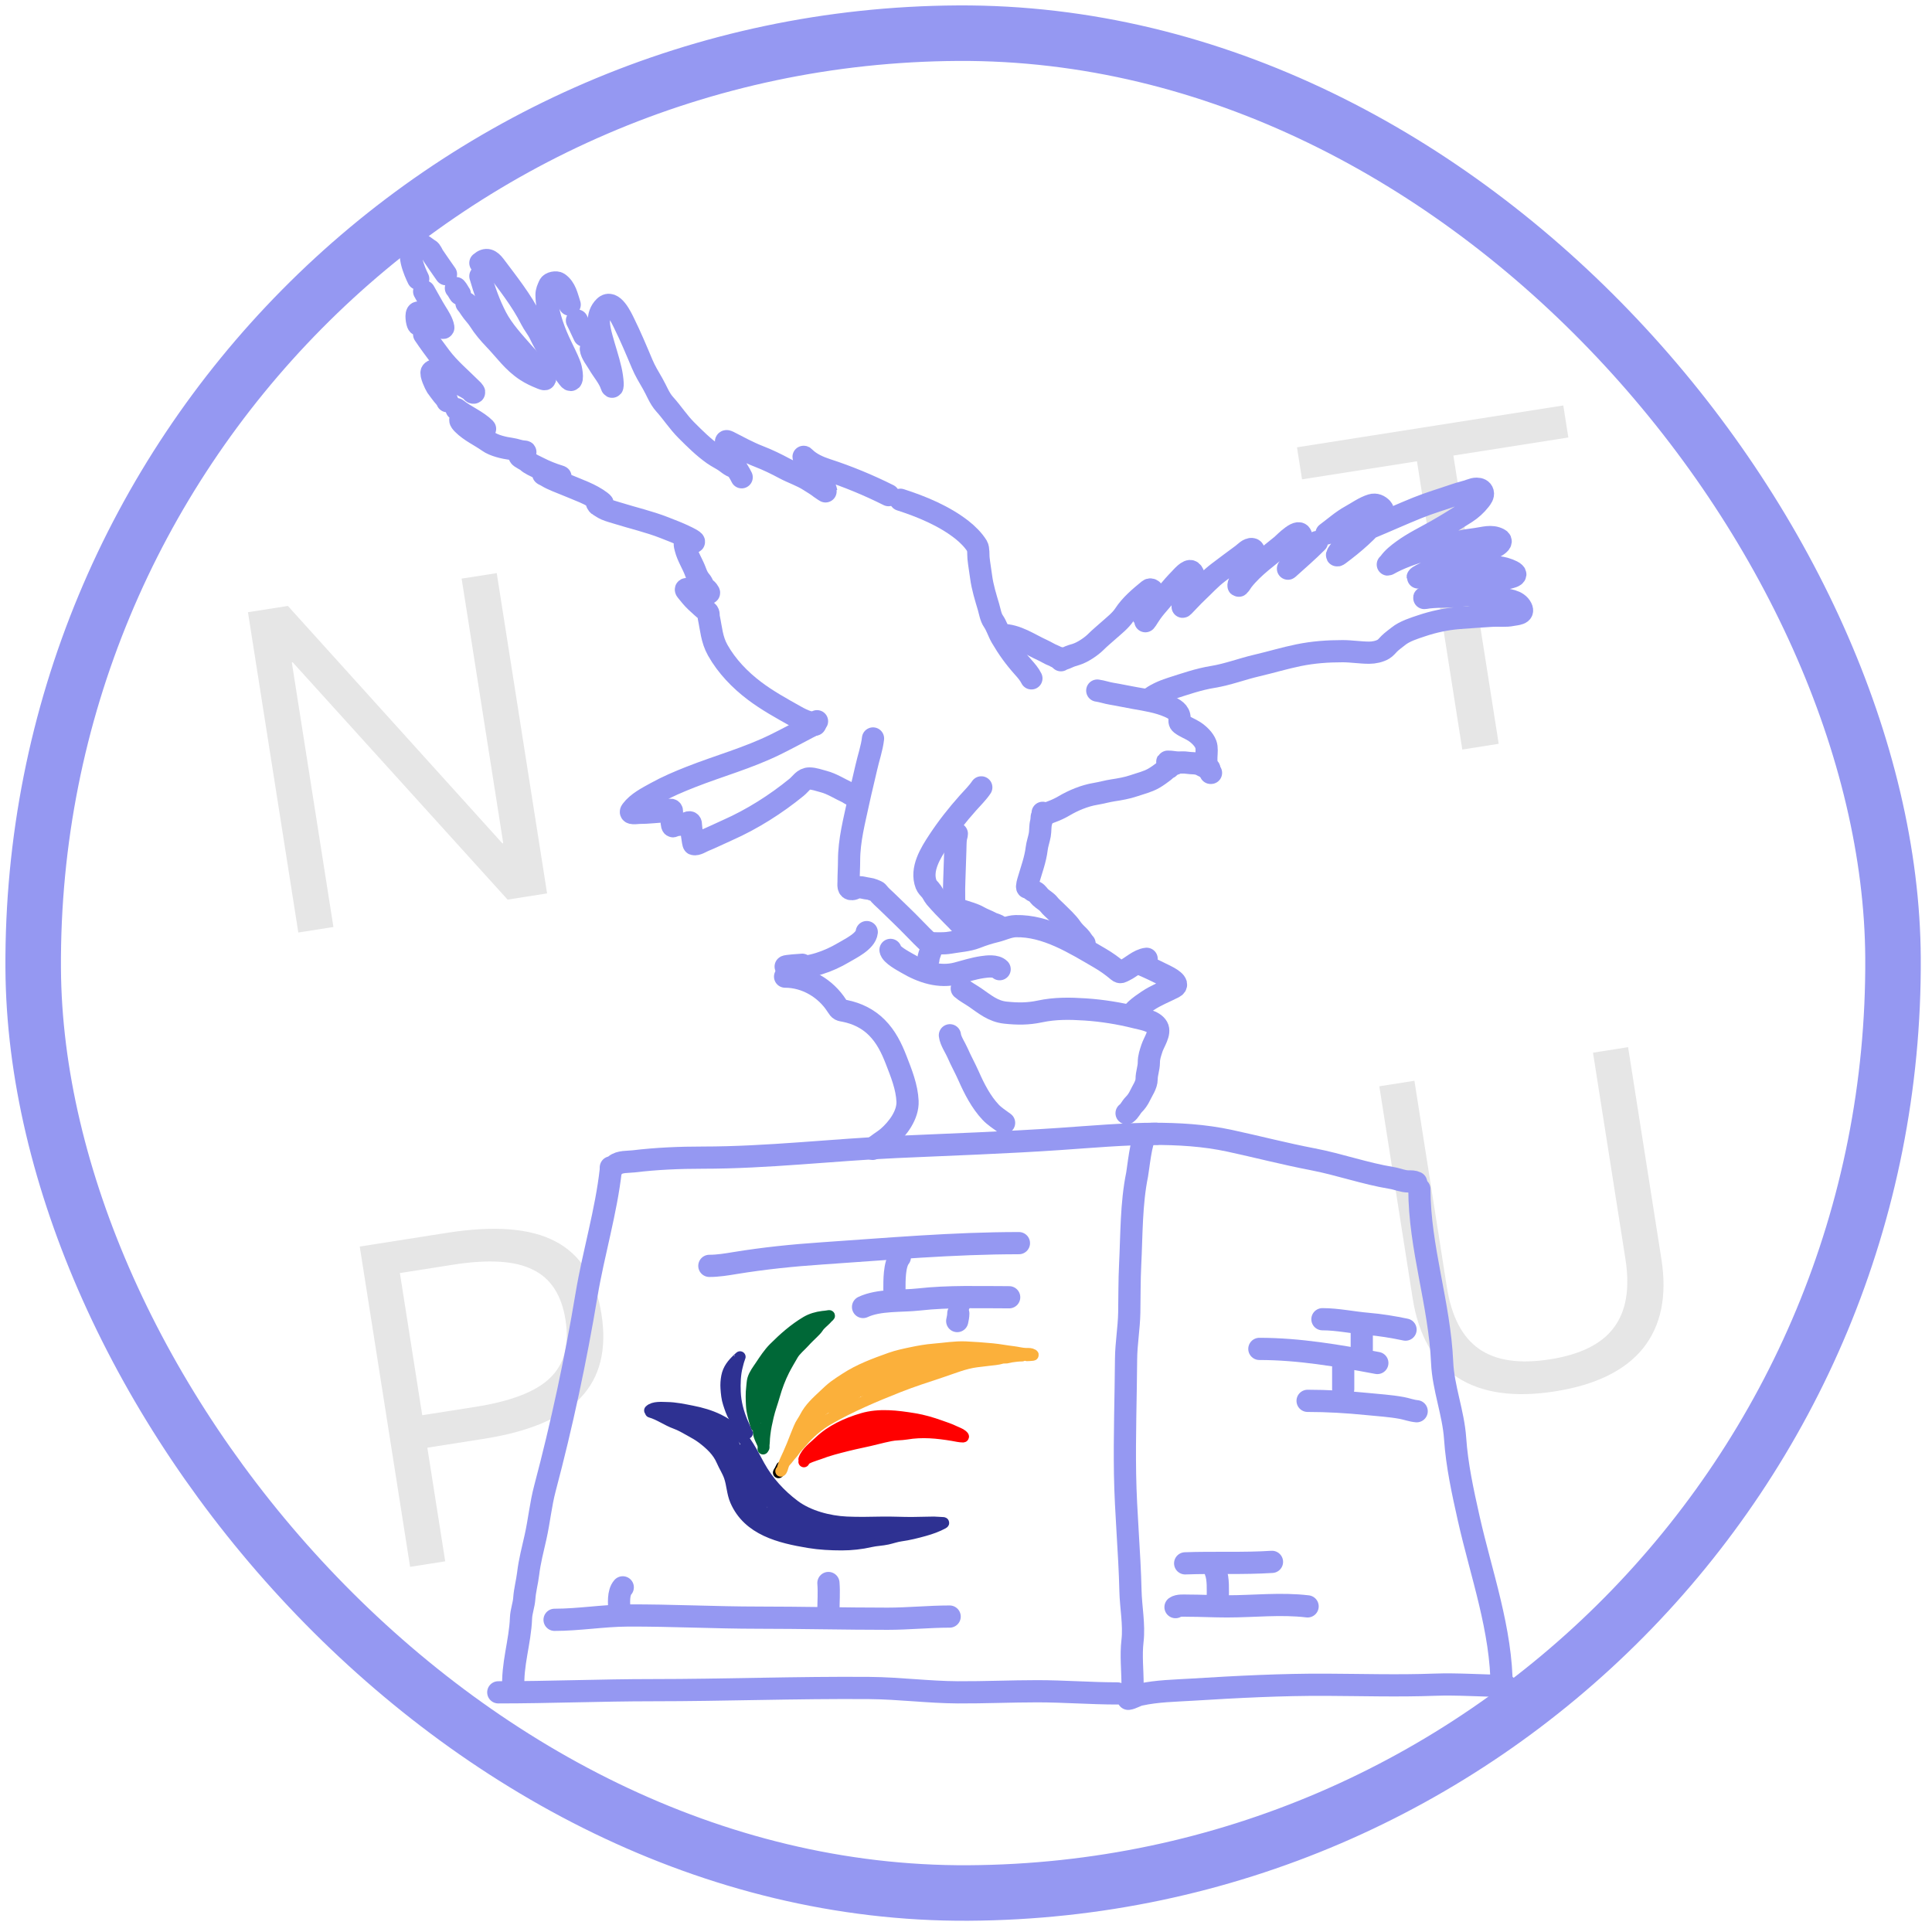<svg width="174" height="174" viewBox="0 0 174 174" fill="none" xmlns="http://www.w3.org/2000/svg">
<rect x="2.514" y="3.463" width="167.502" height="167.502" rx="83.751" transform="rotate(-0.325 2.514 3.463)" stroke="#9598F2" stroke-width="5"/>
<path d="M26.867 83.984L22.332 55.138L25.928 54.572L45.243 75.953L45.322 75.94L41.576 52.113L44.737 51.616L49.272 80.462L45.715 81.021L26.361 59.647L26.282 59.659L30.028 83.487L26.867 83.984ZM131.697 67.505L127.616 41.544L117.263 43.171L116.809 40.286L140.795 36.516L141.248 39.401L130.895 41.028L134.976 66.989L131.697 67.505ZM36.935 141.113L32.4 112.267L40.264 111.031C44.531 110.36 47.784 110.618 50.022 111.805C52.287 112.988 53.669 115.173 54.17 118.361C54.667 121.522 54.048 124.022 52.313 125.86C50.603 127.694 47.694 128.935 43.584 129.581L36.906 130.63L36.447 127.706L42.809 126.706C46.023 126.201 48.262 125.336 49.527 124.111C50.819 122.883 51.286 121.136 50.93 118.87C50.578 116.631 49.599 115.125 47.993 114.351C46.409 113.548 44.01 113.398 40.796 113.903L36.015 114.655L40.096 140.616L36.935 141.113ZM140.044 125.31C136.382 125.886 133.455 125.468 131.263 124.058C129.093 122.618 127.747 120.238 127.225 116.919L124.225 97.833L127.386 97.336L130.306 115.908C130.724 118.569 131.691 120.428 133.207 121.485C134.723 122.543 136.851 122.856 139.59 122.425C142.33 121.995 144.246 121.046 145.338 119.578C146.456 118.107 146.807 116.041 146.388 113.38L143.469 94.808L146.63 94.311L149.63 113.397C150.152 116.716 149.601 119.394 147.978 121.431C146.35 123.441 143.706 124.734 140.044 125.31Z" fill="black" fill-opacity="0.1"/>
<path d="M58.511 127.029C58.859 126.68 59.606 126.762 60.05 126.768C60.823 126.777 61.559 126.939 62.314 127.086C63.146 127.249 63.955 127.478 64.719 127.852C65.27 128.122 65.689 128.418 66.171 128.796C67.182 129.587 67.777 130.907 68.39 132.007C69.177 133.422 70.252 134.604 71.549 135.577C72.827 136.535 74.666 137.008 76.24 137.083C77.314 137.134 78.4 137.104 79.473 137.087C80.345 137.074 81.213 137.122 82.086 137.122C82.761 137.122 83.435 137.085 84.112 137.085C84.346 137.085 84.576 137.122 84.807 137.122C84.862 137.122 85.088 137.116 84.936 137.199C84.407 137.487 83.854 137.681 83.266 137.847C82.575 138.041 81.835 138.225 81.124 138.323C80.725 138.377 80.325 138.522 79.93 138.61C79.428 138.722 78.905 138.728 78.405 138.844C77.576 139.036 76.665 139.134 75.814 139.134C74.829 139.134 73.806 139.08 72.834 138.919C70.242 138.486 67.386 137.806 66.24 135.15C65.943 134.463 65.938 133.705 65.698 133.005C65.52 132.488 65.222 132.049 65.01 131.556C64.645 130.704 63.978 130.092 63.26 129.543C62.91 129.275 62.528 129.068 62.145 128.854C61.737 128.625 61.281 128.36 60.841 128.202C60.063 127.922 59.385 127.406 58.585 127.177" stroke="#2E3192" stroke-linecap="round"/>
<path d="M72.404 131.647C72.404 131.333 73.536 131.038 73.786 130.94C74.593 130.623 75.459 130.41 76.298 130.197C77.184 129.972 78.087 129.814 78.974 129.582C79.374 129.477 79.784 129.389 80.189 129.303C80.66 129.202 81.15 129.232 81.625 129.152C83.051 128.91 84.402 129.045 85.813 129.28C86.102 129.328 86.433 129.412 86.725 129.412C86.846 129.412 86.702 129.293 86.668 129.263C86.488 129.107 86.16 128.999 85.943 128.893C85.534 128.693 85.113 128.559 84.687 128.407C83.941 128.139 83.134 127.901 82.353 127.774C80.82 127.522 79.175 127.311 77.652 127.765C76.24 128.186 74.858 128.81 73.786 129.839C73.313 130.293 72.621 130.772 72.404 131.424" stroke="#FF0000" stroke-linecap="round"/>
<path d="M70.111 132.628L70.165 132.521" stroke="black" stroke-linecap="round"/>
<path d="M70.298 132.281C70.336 132.235 70.355 132.175 70.378 132.121" stroke="black" stroke-linecap="round"/>
<path d="M70.752 131.614C70.951 131.415 71.106 131.166 71.3 130.96C71.454 130.798 71.561 130.621 71.698 130.446C71.87 130.225 72.079 130.031 72.258 129.814C72.891 129.048 73.727 128.342 74.59 127.843C76.602 126.68 78.776 125.765 80.933 124.911C82.221 124.401 83.543 123.981 84.854 123.544C85.86 123.208 86.867 122.787 87.925 122.648C88.307 122.599 88.686 122.552 89.069 122.509C89.443 122.467 89.861 122.438 90.219 122.328C90.359 122.285 90.504 122.312 90.649 122.296C90.803 122.278 90.951 122.224 91.105 122.201C91.418 122.154 91.728 122.115 92.045 122.115" stroke="#FBB03B" stroke-linecap="round"/>
<path d="M92.499 122.088C92.663 122.088 92.836 122.073 93 122.055C93.153 122.039 92.914 121.944 92.878 121.934C92.716 121.887 92.541 121.907 92.371 121.901C91.991 121.888 91.62 121.777 91.242 121.735C90.619 121.666 90.004 121.539 89.38 121.48C88.576 121.404 87.778 121.346 86.972 121.308C86.035 121.264 85.063 121.434 84.129 121.507C83.425 121.562 82.754 121.682 82.066 121.827C81.429 121.961 80.793 122.094 80.178 122.313C78.777 122.814 77.393 123.32 76.137 124.141C75.797 124.364 75.454 124.579 75.128 124.823C74.797 125.071 74.519 125.342 74.219 125.623C73.556 126.247 72.926 126.803 72.508 127.619C72.342 127.944 72.099 128.244 71.967 128.585C71.866 128.85 71.743 129.106 71.646 129.372C71.454 129.898 71.229 130.42 71.005 130.933C70.848 131.295 70.64 131.68 70.526 132.054C70.495 132.156 70.429 132.442 70.325 132.494" stroke="#FBB03B" stroke-linecap="round"/>
<path d="M68.724 130.493C68.745 130.285 68.831 130.083 68.831 129.868C68.831 129.634 68.859 129.403 68.884 129.171C68.942 128.63 69.066 128.077 69.189 127.546C69.339 126.905 69.573 126.295 69.751 125.662C69.967 124.898 70.26 124.117 70.618 123.41C70.859 122.936 71.127 122.496 71.391 122.035C71.651 121.58 72.121 121.224 72.466 120.834C72.706 120.563 72.986 120.307 73.244 120.05C73.387 119.907 73.566 119.737 73.674 119.566C73.854 119.28 74.153 119.069 74.387 118.827C74.481 118.729 74.553 118.635 74.661 118.551C74.745 118.486 74.679 118.485 74.603 118.501C74.433 118.537 74.261 118.544 74.089 118.566C73.579 118.63 73.058 118.777 72.614 119.04C71.536 119.678 70.586 120.519 69.705 121.4C69.235 121.871 68.851 122.462 68.484 123.013C68.238 123.382 67.925 123.783 67.802 124.217C67.734 124.457 67.736 124.708 67.704 124.952C67.636 125.481 67.655 126.07 67.685 126.598C67.722 127.247 67.914 127.816 68.084 128.439" stroke="#006837" stroke-linecap="round"/>
<path d="M68.297 128.972C68.351 129.459 68.665 129.898 68.804 130.36" stroke="#006837" stroke-linecap="round"/>
<path d="M67.31 129.079C67.225 128.984 67.195 128.864 67.15 128.747C67.055 128.506 66.94 128.276 66.841 128.037C66.486 127.176 66.251 126.299 66.214 125.357C66.185 124.617 66.204 123.776 66.397 123.052C66.457 122.825 66.506 122.595 66.589 122.376C66.611 122.319 66.634 122.255 66.651 122.198C66.654 122.19 66.474 122.359 66.45 122.381C65.965 122.835 65.583 123.299 65.455 123.969C65.387 124.327 65.364 124.672 65.388 125.035C65.418 125.475 65.465 125.966 65.605 126.385C65.746 126.809 65.878 127.248 66.115 127.629C66.281 127.897 66.453 128.161 66.616 128.43C66.723 128.606 66.87 128.755 66.99 128.925C67.027 128.978 67.095 129.052 67.15 129.079" stroke="#2E3192" stroke-linecap="round"/>
<path d="M55.015 105.331C54.591 109.14 53.451 112.854 52.821 116.633C51.848 122.475 50.595 128.321 49.079 134.04C48.696 135.483 48.559 136.968 48.234 138.421C47.985 139.533 47.698 140.609 47.563 141.746C47.477 142.471 47.27 143.212 47.221 143.934C47.181 144.548 46.946 145.121 46.923 145.732C46.844 147.877 46.097 149.954 46.241 152.123" stroke="#9598F2" stroke-width="2" stroke-linecap="round"/>
<path d="M55.015 105.136C55.15 105.121 55.303 105.027 55.404 104.941C55.822 104.586 56.561 104.655 57.067 104.594C59.134 104.345 61.21 104.259 63.295 104.259C69.142 104.259 74.969 103.557 80.804 103.295C85.677 103.075 90.552 102.911 95.416 102.58C98.318 102.382 101.235 102.114 104.146 102.114" stroke="#9598F2" stroke-width="2" stroke-linecap="round"/>
<path d="M103.171 102.406C102.79 102.454 102.497 105.365 102.413 105.775C101.872 108.417 101.92 111.204 101.785 113.888C101.712 115.337 101.731 116.781 101.704 118.231C101.677 119.628 101.427 121.006 101.416 122.401C101.391 125.858 101.267 129.312 101.324 132.772C101.382 136.275 101.733 139.771 101.812 143.273C101.845 144.73 102.167 146.327 101.996 147.785C101.841 149.106 102.001 150.404 102.001 151.733" stroke="#9598F2" stroke-width="2" stroke-linecap="round"/>
<path d="M103.756 102.114C106.125 102.114 108.435 102.239 110.78 102.748C113.26 103.285 115.731 103.928 118.221 104.405C120.602 104.861 122.946 105.698 125.332 106.089C125.852 106.174 126.332 106.403 126.86 106.403C127.12 106.403 127.322 106.391 127.542 106.501" stroke="#9598F2" stroke-width="2" stroke-linecap="round"/>
<path d="M135.243 152.025C135.243 146.79 133.401 141.771 132.27 136.726C131.742 134.368 131.215 131.969 131.051 129.55C130.895 127.244 129.981 124.996 129.882 122.705C129.653 117.437 127.834 112.358 127.834 107.086" stroke="#9598F2" stroke-width="2" stroke-linecap="round"/>
<path d="M101.611 153C101.938 152.964 102.314 152.706 102.651 152.632C104.229 152.286 105.804 152.27 107.406 152.171C111.414 151.924 115.437 151.713 119.451 151.733C122.693 151.749 125.964 151.847 129.205 151.727C131.348 151.648 133.488 151.83 135.633 151.83" stroke="#9598F2" stroke-width="2" stroke-linecap="round"/>
<path d="M44.876 152.415C49.506 152.415 54.131 152.22 58.768 152.22C65.285 152.22 71.795 151.971 78.313 152.025C80.974 152.047 83.616 152.401 86.274 152.415C88.659 152.428 91.04 152.318 93.423 152.318C95.837 152.318 98.228 152.513 100.637 152.513" stroke="#9598F2" stroke-width="2" stroke-linecap="round"/>
<path d="M49.946 145.884C52.134 145.884 54.336 145.504 56.531 145.494C60.461 145.476 64.386 145.689 68.316 145.689C72.193 145.689 76.07 145.786 79.949 145.786C81.813 145.786 83.665 145.591 85.527 145.591" stroke="#9598F2" stroke-width="2" stroke-linecap="round"/>
<path d="M74.609 142.569C74.678 143.401 74.609 144.261 74.609 145.104" stroke="#9598F2" stroke-width="2" stroke-linecap="round"/>
<path d="M56.087 142.959C55.659 143.441 55.743 144.442 55.794 145.006" stroke="#9598F2" stroke-width="2" stroke-linecap="round"/>
<path d="M63.886 114.007C64.676 114.007 65.428 113.88 66.209 113.752C68.799 113.329 71.386 113.063 74.002 112.886C79.929 112.485 85.817 111.96 91.766 111.96" stroke="#9598F2" stroke-width="2" stroke-linecap="round"/>
<path d="M81.043 113.227C80.527 113.872 80.555 115.381 80.555 116.151" stroke="#9598F2" stroke-width="2" stroke-linecap="round"/>
<path d="M77.728 117.711C79.172 117.032 81.189 117.209 82.749 117.034C85.444 116.732 88.181 116.834 90.888 116.834" stroke="#9598F2" stroke-width="2" stroke-linecap="round"/>
<path d="M86.404 117.321V117.419" stroke="#9598F2" stroke-width="2" stroke-linecap="round"/>
<path d="M86.307 118.296C86.307 118.544 86.257 118.74 86.209 118.978" stroke="#9598F2" stroke-width="2" stroke-linecap="round"/>
<path d="M78.061 83.946C77.97 84.773 76.615 85.411 75.974 85.792C74.58 86.62 73.013 87.155 71.383 87.155C71.24 87.155 70.868 87.159 70.759 87.051C70.704 86.996 72.145 86.887 72.245 86.887" stroke="#9598F2" stroke-width="2" stroke-linecap="round"/>
<path d="M70.707 87.957C72.593 87.957 74.372 89.015 75.372 90.587C75.639 91.006 75.658 90.957 76.1 91.047C77.195 91.271 78.172 91.745 78.964 92.537C79.791 93.364 80.288 94.373 80.706 95.449C81.166 96.631 81.679 97.898 81.735 99.182C81.788 100.403 80.868 101.633 79.997 102.395C79.556 102.781 79.009 103.056 78.596 103.469" stroke="#9598F2" stroke-width="2" stroke-linecap="round"/>
<path d="M85.55 93.239C85.605 93.737 86.042 94.365 86.237 94.818C86.548 95.54 86.935 96.22 87.251 96.939C87.747 98.066 88.362 99.259 89.212 100.163C89.58 100.553 90.011 100.814 90.43 101.128" stroke="#9598F2" stroke-width="2" stroke-linecap="round"/>
<path d="M86.62 89.027C86.952 89.322 87.438 89.575 87.808 89.829C88.696 90.44 89.424 91.079 90.549 91.2C91.625 91.315 92.587 91.321 93.64 91.096C95.019 90.8 96.359 90.821 97.763 90.914C99.256 91.013 100.845 91.267 102.294 91.634C102.868 91.78 103.909 91.925 104.237 92.507C104.527 93.023 103.918 93.869 103.75 94.391C103.606 94.838 103.468 95.208 103.468 95.679C103.468 96.207 103.268 96.665 103.268 97.184C103.268 97.709 102.875 98.227 102.662 98.688C102.53 98.975 102.32 99.267 102.097 99.49C101.872 99.716 101.719 100.088 101.462 100.259" stroke="#9598F2" stroke-width="2" stroke-linecap="round"/>
<path d="M101.663 91.434C101.905 91.407 102.129 91.093 102.291 90.944C102.618 90.641 102.999 90.383 103.368 90.134C104.096 89.642 104.935 89.322 105.712 88.923C106.383 88.578 105.212 87.997 104.939 87.861C104.26 87.521 103.559 87.184 102.866 86.887" stroke="#9598F2" stroke-width="2" stroke-linecap="round"/>
<path d="M80.201 85.55C80.255 85.98 81.352 86.553 81.653 86.731C83.027 87.544 84.597 88.08 86.2 87.656C86.963 87.454 87.676 87.219 88.462 87.103C88.924 87.034 89.681 86.94 90.029 87.288" stroke="#9598F2" stroke-width="2" stroke-linecap="round"/>
<path d="M103.268 86.353C102.547 86.425 101.873 87.124 101.236 87.419C101.026 87.515 100.921 87.644 100.693 87.452C100.171 87.01 99.633 86.624 99.037 86.278C96.756 84.954 94.22 83.35 91.485 83.411C90.853 83.425 90.262 83.737 89.662 83.879C89.04 84.025 88.484 84.212 87.89 84.443C87.189 84.716 86.297 84.766 85.565 84.897C84.953 85.005 84.3 84.948 83.678 84.948" stroke="#9598F2" stroke-width="2" stroke-linecap="round"/>
<path d="M78.626 66.508C78.528 67.386 78.21 68.269 78.019 69.135C77.797 70.141 77.537 71.133 77.323 72.14C76.943 73.925 76.469 75.664 76.469 77.508C76.469 78.134 76.424 78.754 76.424 79.382C76.424 79.69 76.337 80.093 76.728 80.079C76.945 80.071 77.125 79.899 77.347 79.899C77.657 79.899 77.927 80.012 78.231 80.034C78.375 80.044 78.99 80.248 79.073 80.371C79.25 80.637 79.594 80.918 79.829 81.147C80.663 81.963 81.52 82.762 82.32 83.594C82.77 84.061 83.24 84.541 83.713 84.967C84.131 85.343 83.613 85.934 83.613 86.415" stroke="#9598F2" stroke-width="2" stroke-linecap="round"/>
<path d="M87.343 84.303C87.125 84.061 86.951 83.754 86.742 83.499C86.422 83.11 86.061 82.752 85.705 82.396C85.209 81.9 84.702 81.376 84.245 80.843C84.071 80.639 83.968 80.354 83.793 80.169C83.656 80.023 83.481 79.833 83.411 79.652C82.886 78.287 83.813 76.818 84.532 75.725C85.331 74.512 86.201 73.41 87.166 72.325C87.566 71.875 88.045 71.409 88.377 70.912" stroke="#9598F2" stroke-width="2" stroke-linecap="round"/>
<path d="M86.175 75.091C86.175 75.199 86.128 75.302 86.107 75.408C86.035 75.782 86.056 76.198 86.037 76.581C85.995 77.467 85.99 78.355 85.948 79.24C85.897 80.313 85.95 81.385 85.95 82.46" stroke="#9598F2" stroke-width="2" stroke-linecap="round"/>
<path d="M93.904 73.204C93.904 73.496 93.846 73.764 93.769 74.043C93.666 74.412 93.712 74.814 93.644 75.191C93.568 75.611 93.414 76.02 93.365 76.444C93.253 77.391 92.892 78.359 92.626 79.273C92.607 79.335 92.426 79.91 92.536 79.942C92.615 79.964 92.814 80.004 92.86 80.079C92.94 80.207 93.1 80.264 93.23 80.329C93.424 80.426 93.545 80.652 93.699 80.798C93.94 81.026 94.268 81.192 94.468 81.45C94.649 81.683 94.884 81.873 95.092 82.081C95.557 82.546 96.132 83.053 96.5 83.599C96.687 83.876 96.972 84.136 97.209 84.373C97.392 84.556 97.493 84.792 97.678 84.977" stroke="#9598F2" stroke-width="2" stroke-linecap="round"/>
<path d="M85.68 81.787C86.022 81.787 86.295 81.898 86.619 82.006C87.147 82.182 87.694 82.314 88.177 82.593C88.523 82.793 88.909 82.918 89.26 83.11C89.488 83.234 89.811 83.266 89.994 83.449" stroke="#9598F2" stroke-width="2" stroke-linecap="round"/>
<path d="M76.677 71.556C76.559 71.543 76.45 71.422 76.341 71.373C75.628 71.048 74.933 70.585 74.171 70.387C73.772 70.283 73.311 70.112 72.895 70.112C72.37 70.112 72.131 70.587 71.749 70.899C69.886 72.423 67.737 73.785 65.53 74.761C64.817 75.077 64.126 75.422 63.406 75.716C63.174 75.811 62.743 76.097 62.481 76.022C62.409 76.001 62.237 74.527 62.237 74.375C62.237 73.799 61.908 74.162 61.584 74.234C61.389 74.277 60.811 74.278 60.67 74.391C60.389 74.616 60.518 73.246 60.518 73.069C60.518 72.769 60.093 73.051 59.792 73.069C59.066 73.112 58.349 73.206 57.595 73.206C57.346 73.206 56.611 73.351 56.877 72.996C57.417 72.275 58.319 71.824 59.089 71.399C60.094 70.844 61.143 70.398 62.21 69.978C64.749 68.979 67.38 68.263 69.839 67.052C70.824 66.567 71.783 66.051 72.754 65.539C73.036 65.39 73.438 65.245 73.583 64.955" stroke="#9598F2" stroke-width="2" stroke-linecap="round"/>
<path d="M73.409 65.265C73.243 65.244 72.99 65.075 72.817 65.026C72.397 64.909 72 64.703 71.622 64.49C70.367 63.784 69.108 63.094 67.954 62.223C66.641 61.232 65.448 59.995 64.638 58.553C64.095 57.585 64.055 56.627 63.831 55.587C63.795 55.424 63.864 55.234 63.718 55.107C63.37 54.806 63.029 54.5 62.689 54.184C62.371 53.889 62.102 53.539 61.828 53.204C61.583 52.904 62.226 53.118 62.381 53.142C62.708 53.19 63.035 53.241 63.361 53.294C63.506 53.317 63.691 53.439 63.841 53.406C63.933 53.386 63.628 53.054 63.579 53.022C63.334 52.864 63.286 52.551 63.102 52.34C62.891 52.099 62.757 51.822 62.649 51.523C62.39 50.804 61.931 50.129 61.746 49.385C61.711 49.246 61.664 49.086 61.673 48.941C61.68 48.817 62.003 48.905 62.09 48.869C62.179 48.831 62.441 48.862 62.494 48.809C62.583 48.72 61.83 48.364 61.765 48.333C61.118 48.015 60.475 47.774 59.806 47.512C58.46 46.985 57.038 46.662 55.659 46.231C55.295 46.117 54.893 46.014 54.55 45.867C54.326 45.771 54.116 45.607 53.902 45.489C53.837 45.454 53.647 45.18 53.812 45.221C53.998 45.268 54.562 45.523 54.107 45.175C53.206 44.486 52.048 44.113 51.016 43.672C50.416 43.417 49.782 43.211 49.225 42.868C49.081 42.78 48.718 42.655 49.076 42.69C49.433 42.724 49.793 42.812 50.142 42.895C50.227 42.915 50.676 42.983 50.377 42.891C49.732 42.695 49.101 42.44 48.507 42.137C48.2 41.98 47.746 41.793 47.494 41.554C47.353 41.421 46.856 41.214 46.792 41.078C46.716 40.916 47.712 40.689 47.137 40.661C46.767 40.642 46.405 40.475 46.031 40.426C45.405 40.342 44.498 40.138 43.979 39.767C43.228 39.231 42.364 38.861 41.692 38.188C41.398 37.894 41.302 37.671 41.834 37.755C42.301 37.828 42.575 38.085 42.966 38.291C43.122 38.373 43.735 38.655 43.701 38.622C42.969 37.889 41.929 37.495 41.12 36.848" stroke="#9598F2" stroke-width="2" stroke-linecap="round"/>
<path d="M40.286 36.133C40.24 35.929 39.851 35.559 39.733 35.378C39.607 35.187 39.456 35.028 39.332 34.836C39.187 34.609 38.746 33.666 38.889 33.482C39.105 33.204 39.795 33.416 40.017 33.604C40.162 33.727 40.322 33.821 40.478 33.929C40.672 34.063 40.82 34.299 41.027 34.405C41.429 34.612 41.817 34.778 42.205 35.028C42.318 35.1 42.483 35.209 42.549 35.325C42.57 35.361 42.658 35.379 42.692 35.352C42.764 35.294 42.44 35.011 42.417 34.988C41.484 34.055 40.456 33.203 39.66 32.142C39.156 31.47 38.665 30.812 38.2 30.116" stroke="#9598F2" stroke-width="2" stroke-linecap="round"/>
<path d="M37.664 29.222C37.553 29.097 37.413 28.203 37.635 28.153C38.218 28.024 38.737 28.683 39.154 28.938C39.24 28.99 39.961 29.716 39.925 29.484C39.856 29.034 39.51 28.498 39.273 28.12C38.889 27.509 38.564 26.867 38.2 26.244" stroke="#9598F2" stroke-width="2" stroke-linecap="round"/>
<path d="M37.664 25.112C37.365 24.513 36.478 22.534 37.426 22.073C37.944 21.822 38.26 22.281 38.651 22.494C38.829 22.591 38.924 22.896 39.035 23.06C39.404 23.609 39.789 24.15 40.166 24.695" stroke="#9598F2" stroke-width="2" stroke-linecap="round"/>
<path d="M41.06 25.946C41.206 26.101 41.288 26.31 41.417 26.482" stroke="#9598F2" stroke-width="2" stroke-linecap="round"/>
<path d="M42.013 27.316C42.14 27.457 42.255 27.634 42.358 27.793C42.602 28.174 42.933 28.48 43.172 28.862C43.538 29.448 44.036 30.035 44.515 30.533C45.487 31.542 46.211 32.622 47.408 33.392C47.814 33.654 48.257 33.862 48.705 34.041C48.751 34.06 49.162 34.248 49.076 34.081C48.647 33.244 47.773 32.51 47.16 31.811C46.285 30.813 45.285 29.744 44.674 28.56C44.062 27.375 43.631 26.157 43.264 24.873" stroke="#9598F2" stroke-width="2" stroke-linecap="round"/>
<path d="M43.264 23.682C43.796 23.21 44.173 23.413 44.568 23.94C45.708 25.459 46.974 27.044 47.825 28.746C48.06 29.215 48.412 29.619 48.633 30.096C48.877 30.625 49.203 31.171 49.506 31.672C50.006 32.496 50.614 33.275 51.191 34.045C51.69 34.71 51.469 33.301 51.363 33.002C51.085 32.221 50.666 31.474 50.324 30.718C49.767 29.487 49.243 27.953 49.222 26.588C49.216 26.229 49.339 26.012 49.473 25.694C49.574 25.457 50.099 25.364 50.297 25.502C50.938 25.951 51.062 26.7 51.307 27.435" stroke="#9598F2" stroke-width="2" stroke-linecap="round"/>
<path d="M51.962 28.865C52.198 29.314 52.391 29.782 52.617 30.235" stroke="#9598F2" stroke-width="2" stroke-linecap="round"/>
<path d="M53.213 31.427C53.261 31.86 53.687 32.373 53.898 32.74C54.261 33.372 54.831 34.006 55.063 34.703C55.167 35.015 55.183 34.68 55.176 34.548C55.154 34.14 55.087 33.697 54.997 33.3C54.779 32.338 54.449 31.393 54.193 30.44C53.943 29.51 53.661 28.388 54.451 27.627C55.183 26.922 55.958 28.601 56.192 29.077C56.787 30.283 57.312 31.53 57.83 32.767C58.089 33.384 58.444 33.972 58.78 34.551C59.135 35.161 59.375 35.866 59.856 36.398C60.544 37.158 61.075 38.004 61.812 38.741C62.594 39.524 63.358 40.285 64.267 40.925C64.626 41.177 65.029 41.353 65.38 41.614C65.537 41.731 65.732 41.886 65.903 41.971" stroke="#9598F2" stroke-width="2" stroke-linecap="round"/>
<path d="M66.796 42.984C66.607 42.583 66.34 42.23 66.144 41.829C65.889 41.305 65.727 40.756 65.515 40.214C65.44 40.021 65.209 39.582 65.598 39.78C66.514 40.247 67.391 40.736 68.358 41.111C69.135 41.411 69.921 41.793 70.645 42.183C71.376 42.576 72.18 42.827 72.886 43.282C73.223 43.5 73.6 43.712 73.909 43.967C73.979 44.025 74.422 44.309 74.418 44.285C74.333 43.771 73.897 43.316 73.614 42.905C73.266 42.398 72.886 41.902 72.528 41.402C72.438 41.276 72.248 40.989 72.489 41.23C73.01 41.751 73.779 42.083 74.465 42.306C76.362 42.92 78.238 43.701 80.022 44.593" stroke="#9598F2" stroke-width="2" stroke-linecap="round"/>
<path d="M81.094 45.01C83.003 45.623 85.035 46.464 86.634 47.72C87.136 48.114 87.669 48.64 88.005 49.193C88.142 49.42 88.101 49.993 88.127 50.255C88.184 50.825 88.289 51.388 88.362 51.956C88.48 52.87 88.77 53.794 89.031 54.674C89.148 55.071 89.225 55.596 89.464 55.941C89.76 56.369 89.927 56.941 90.196 57.401C90.78 58.402 91.393 59.249 92.165 60.108C92.441 60.416 92.705 60.725 92.89 61.095" stroke="#9598F2" stroke-width="2" stroke-linecap="round"/>
<path d="M90.242 57.184C91.585 57.184 92.743 58.038 93.919 58.567C94.237 58.711 94.549 58.924 94.876 59.041C95.05 59.103 95.186 59.243 95.366 59.243" stroke="#9598F2" stroke-width="2" stroke-linecap="round"/>
<path d="M103.431 63.041C103.968 62.564 104.814 62.21 105.48 61.999C106.703 61.61 107.943 61.172 109.214 60.967C110.573 60.748 111.863 60.246 113.201 59.935C114.455 59.644 115.689 59.266 116.953 59.009C118.282 58.739 119.567 58.647 120.916 58.647C121.716 58.647 122.517 58.783 123.317 58.783C123.735 58.783 124.245 58.681 124.608 58.46C124.806 58.34 124.965 58.128 125.129 57.967C125.381 57.72 125.662 57.528 125.934 57.308C126.506 56.845 127.347 56.587 128.033 56.357C129.113 55.993 130.244 55.752 131.38 55.66C132.369 55.579 133.358 55.525 134.347 55.456C134.952 55.413 135.598 55.51 136.192 55.385C136.565 55.307 137.299 55.315 137.017 54.751C136.67 54.056 135.734 54.02 135.049 53.913C134.464 53.822 133.871 53.791 133.288 53.689C132.84 53.611 132.306 53.54 131.858 53.608C130.819 53.768 129.733 53.692 128.685 53.802C128.553 53.816 128.166 53.894 128.287 53.84C129.236 53.418 130.171 53.13 131.204 52.984C132.608 52.787 134.024 52.554 135.387 52.149C135.686 52.06 137.066 51.905 136.182 51.454C135.426 51.069 134.426 50.964 133.597 51.082C132.951 51.174 132.3 51.34 131.652 51.399C131.09 51.45 130.532 51.469 129.976 51.58" stroke="#9598F2" stroke-width="2" stroke-linecap="round"/>
<path d="M128.889 51.761C128.782 51.772 127.676 52.048 127.676 52.008C127.676 51.926 128.288 51.64 128.363 51.598C128.845 51.327 129.363 51.148 129.88 50.961C130.67 50.675 131.468 50.505 132.266 50.264C132.809 50.1 133.335 49.843 133.857 49.622C134.062 49.535 135.675 48.9 134.984 48.545C134.303 48.195 133.631 48.456 132.92 48.545C132.411 48.609 131.899 48.686 131.395 48.792C130.801 48.916 130.165 48.966 129.583 49.139C128.312 49.518 126.967 49.894 125.761 50.45C125.514 50.564 125.273 50.69 125.038 50.82C124.916 50.888 125.053 50.801 125.119 50.709C125.457 50.239 125.886 49.904 126.352 49.564C127.325 48.855 128.381 48.359 129.422 47.765C130.308 47.26 131.171 46.723 132.03 46.175C132.515 45.864 132.928 45.487 133.283 45.035C133.426 44.852 133.611 44.609 133.545 44.358C133.476 44.099 133.229 44.015 132.988 44.015C132.797 44.015 132.637 44.067 132.457 44.131C131.985 44.3 131.496 44.405 131.023 44.569C129.899 44.958 128.748 45.292 127.646 45.739C126.265 46.298 124.909 46.912 123.534 47.483C122.79 47.792 122.149 48.231 121.505 48.701C121.244 48.892 121.109 49.083 120.896 49.295C120.776 49.415 120.666 49.585 120.564 49.723C120.434 49.897 120.293 50.157 120.592 49.934C121.919 48.948 123.26 47.807 124.266 46.486C124.407 46.301 124.661 46.009 124.46 45.792C124.216 45.529 123.89 45.377 123.521 45.49C122.87 45.688 122.244 46.145 121.651 46.471C120.859 46.907 120.19 47.514 119.467 48.047" stroke="#9598F2" stroke-width="2" stroke-linecap="round"/>
<path d="M118.606 48.817C117.78 49.644 116.885 50.42 116.024 51.195C115.92 51.289 116.126 51.06 116.16 51.001C116.374 50.632 116.601 50.265 116.794 49.884C117.05 49.379 117.264 48.905 117.204 48.341C117.104 47.388 115.671 48.913 115.433 49.111C114.254 50.094 112.888 51.041 111.932 52.255C111.808 52.413 111.52 52.913 111.54 52.713C111.564 52.467 111.814 52.144 111.925 51.917C112.203 51.346 112.572 50.872 112.808 50.277C112.866 50.13 113.072 49.517 112.785 49.454C112.452 49.38 112.105 49.791 111.872 49.959C111.15 50.482 110.443 51.023 109.73 51.557C109.008 52.099 108.424 52.757 107.77 53.372C107.359 53.758 106.997 54.175 106.602 54.57C106.32 54.852 106.755 54.26 106.813 54.167C107.127 53.669 107.444 53.078 107.463 52.476C107.473 52.148 107.61 51.707 107.304 51.469C107.026 51.253 106.408 51.999 106.27 52.139C105.51 52.911 104.849 53.775 104.136 54.587C103.797 54.974 103.52 55.4 103.25 55.828C103.231 55.859 103.074 56.044 103.074 56.037C103.074 55.957 103.216 55.794 103.25 55.727C103.349 55.534 103.447 55.338 103.522 55.134C103.727 54.574 103.945 54.092 103.929 53.483C103.924 53.263 103.684 52.957 103.456 53.143C102.663 53.792 101.834 54.486 101.267 55.355C100.912 55.9 100.306 56.362 99.827 56.792C99.443 57.137 99.049 57.457 98.685 57.821C98.274 58.233 97.49 58.758 96.933 58.929C96.667 59.01 96.39 59.087 96.138 59.213C95.952 59.306 95.718 59.35 95.549 59.462" stroke="#9598F2" stroke-width="2" stroke-linecap="round"/>
<path d="M98.822 62.195C99.252 62.253 99.665 62.405 100.094 62.475C100.805 62.591 101.503 62.749 102.213 62.871C103.219 63.045 104.318 63.222 105.261 63.633C105.729 63.836 106.234 64.109 106.234 64.68C106.234 64.916 106.184 65.056 106.369 65.2C106.714 65.468 107.186 65.632 107.557 65.873C107.965 66.137 108.431 66.578 108.601 67.037C108.835 67.669 108.391 68.698 108.911 69.218" stroke="#9598F2" stroke-width="2" stroke-linecap="round"/>
<path d="M109.066 69.607H109.028" stroke="#9598F2" stroke-width="2" stroke-linecap="round"/>
<path d="M108.911 69.296C108.81 69.285 108.672 69.15 108.579 69.102C108.44 69.031 108.296 68.965 108.159 68.891C107.802 68.699 107.312 68.759 106.923 68.695C106.664 68.651 106.387 68.675 106.126 68.675C105.808 68.675 105.496 68.589 105.177 68.598C104.945 68.604 105.613 68.792 105.845 68.792" stroke="#9598F2" stroke-width="2" stroke-linecap="round"/>
<path d="M105.263 69.141C105.138 69.157 104.934 69.379 104.837 69.454C104.54 69.681 104.243 69.902 103.918 70.09C103.355 70.415 102.713 70.559 102.103 70.769C101.514 70.971 100.852 71.085 100.238 71.178C99.706 71.259 99.181 71.413 98.653 71.499C97.693 71.657 96.671 72.08 95.834 72.575C95.493 72.776 95.1 72.965 94.728 73.097C94.413 73.208 94.055 73.365 93.816 73.603" stroke="#9598F2" stroke-width="2" stroke-linecap="round"/>
<path d="M105.869 144.741C106.118 144.56 106.643 144.608 106.923 144.608C108.119 144.608 109.313 144.674 110.51 144.674C112.926 144.674 115.359 144.386 117.765 144.674" stroke="#9598F2" stroke-width="2" stroke-linecap="round"/>
<path d="M109.478 141.533C109.74 142.188 109.678 143.227 109.678 143.939" stroke="#9598F2" stroke-width="2" stroke-linecap="round"/>
<path d="M106.738 140.798C109.337 140.702 111.962 140.832 114.557 140.665" stroke="#9598F2" stroke-width="2" stroke-linecap="round"/>
<path d="M113.421 121.485C117 121.485 120.542 122.097 124.046 122.754" stroke="#9598F2" stroke-width="2" stroke-linecap="round"/>
<path d="M120.972 123.156V125.094" stroke="#9598F2" stroke-width="2" stroke-linecap="round"/>
<path d="M117.765 126.163C119.542 126.163 121.321 126.267 123.089 126.445C124.133 126.55 125.195 126.612 126.229 126.801C126.692 126.886 127.12 127.056 127.588 127.098" stroke="#9598F2" stroke-width="2" stroke-linecap="round"/>
<path d="M122.643 119.814V121.552" stroke="#9598F2" stroke-width="2" stroke-linecap="round"/>
<path d="M119.101 118.812C120.452 118.812 121.83 119.114 123.178 119.228C124.313 119.323 125.472 119.513 126.586 119.747" stroke="#9598F2" stroke-width="2" stroke-linecap="round"/>
<path d="M61.137 127.782C61.465 127.782 61.824 128.035 62.173 128.055C62.464 128.071 62.427 128.192 62.161 128C61.855 127.778 61.553 127.673 61.185 127.673C61.002 127.673 60.884 127.618 60.706 127.618C60.4 127.618 61.319 127.618 61.625 127.618C62.201 127.618 61.305 127.471 61.14 127.427C60.841 127.348 60.64 127.236 60.331 127.236C60.057 127.236 60.882 127.275 61.143 127.357C61.492 127.468 62.588 127.549 62.222 127.564C61.705 127.583 61.17 127.49 60.7 127.279C60.513 127.194 60.304 127.127 60.1 127.127C60.056 127.127 59.817 127.127 59.991 127.127C60.325 127.127 60.66 127.121 60.994 127.13C61.61 127.147 62.247 127.172 62.858 127.248C63.02 127.268 63.138 127.367 63.292 127.4C63.553 127.455 63.749 127.605 63.998 127.676C64.037 127.687 64.046 127.8 64.016 127.824C63.867 127.947 63.269 127.708 63.101 127.673C62.649 127.578 62.25 127.496 62.895 127.891C63.249 128.108 63.613 128.288 63.944 128.543C64.04 128.616 64.429 128.827 64.107 128.776C63.811 128.729 63.577 128.49 63.265 128.546C62.996 128.593 63.584 129.207 63.643 129.249C63.87 129.407 63.752 129.237 63.671 129.097C63.47 128.752 63.247 128.433 62.986 128.13C62.79 127.903 62.602 127.635 62.392 127.424C62.296 127.328 62.485 127.681 62.555 127.797C62.669 127.984 62.805 128.159 62.913 128.352C62.989 128.487 63.131 128.583 63.18 128.73C63.2 128.79 62.495 128.367 62.846 128.461C63.626 128.669 64.432 129.124 65.107 129.558C65.33 129.701 65.229 128.926 65.229 128.776C65.229 128.312 65.716 129.048 65.829 129.212C65.874 129.279 66.034 129.445 65.959 129.415C65.744 129.329 65.499 129.106 65.295 128.982C65.188 128.917 64.758 128.387 64.656 128.467C64.402 128.664 64.62 129.382 64.629 129.649C64.637 129.937 64.768 130.792 64.768 130.504C64.768 130.182 64.483 129.828 64.413 129.512C64.389 129.403 64.465 129.731 64.501 129.837C64.603 130.135 64.757 130.393 64.932 130.652C65.112 130.919 65.348 131.199 65.477 131.495C65.502 131.552 65.774 132.02 65.774 131.825C65.774 131.221 65.724 130.635 65.635 130.037C65.625 129.969 65.456 128.912 65.58 128.891C65.751 128.863 65.939 129.67 65.971 129.758C66.216 130.429 66.513 131.075 66.787 131.734C66.844 131.872 66.905 132.007 66.972 132.14C66.972 132.141 67.075 132.338 67.081 132.325C67.156 132.136 67.008 131.755 66.975 131.564C66.924 131.271 66.919 130.974 66.841 130.685C66.786 130.479 66.867 130.569 66.932 130.698C67.046 130.922 67.185 131.143 67.272 131.38C67.312 131.49 67.355 131.702 67.441 131.789C67.531 131.878 67.507 131.898 67.532 132.037C67.6 132.405 67.72 132.745 67.766 133.122C67.776 133.209 68.029 134.49 67.847 134.347C67.333 133.943 67.11 133.199 66.793 132.656C66.47 132.102 66.484 133.436 66.484 133.577C66.484 133.962 66.477 134.342 66.562 134.72C66.626 135 66.593 134.546 66.593 134.486C66.593 133.541 66.683 132.451 66.186 131.601C66.159 131.554 66.108 131.301 66.059 131.492C65.965 131.858 65.98 132.3 65.999 132.674C66.021 133.111 66.128 133.539 66.223 133.965C66.263 134.144 66.184 133.582 66.162 133.516C66.15 133.481 65.959 132.924 66.026 133.125C66.162 133.534 66.254 133.947 66.405 134.353C66.617 134.927 66.801 135.533 67.072 136.075C67.181 136.294 67.369 136.382 67.617 136.444C67.873 136.508 67.681 135.233 67.653 135.093C67.615 134.895 67.52 134.706 67.52 134.505C67.52 134.399 67.523 134.768 67.529 134.808C67.598 135.276 67.792 136.171 68.257 136.429C68.565 136.6 68.603 135.685 68.608 135.559C68.633 134.932 68.468 134.272 68.078 133.771C67.577 133.127 69.101 135.051 69.702 135.602C69.729 135.626 69.996 135.88 69.884 135.708C69.685 135.4 69.615 135.047 69.496 134.705C69.37 134.341 69.225 134.016 69.054 133.674C68.986 133.539 68.854 133.331 68.829 133.183C68.8 133.007 68.617 132.956 68.472 132.88C68.296 132.788 67.982 132.589 67.769 132.589C67.692 132.589 67.591 133.063 67.575 133.128C67.476 133.529 67.52 133.962 67.52 134.371C67.52 134.503 67.439 135.009 67.575 135.105C67.783 135.252 67.927 135.521 68.123 135.693C68.416 135.949 68.704 136.106 68.969 136.372C69.222 136.625 69.583 136.798 69.83 137.044C69.833 137.048 69.647 136.987 69.621 136.972C69.478 136.889 69.399 136.731 69.266 136.632C69.138 136.538 68.998 136.383 68.829 136.402C68.597 136.428 68.675 136.744 68.775 136.838C68.932 136.987 69.054 137.01 69.245 137.084C69.55 137.201 69.901 137.208 70.193 137.354C70.295 137.404 70.525 137.472 70.633 137.49C70.947 137.542 70.505 136.219 70.39 136.026C70.26 135.806 69.897 135.131 70.012 135.359C70.117 135.57 70.286 135.762 70.439 135.938C70.55 136.066 70.921 136.399 70.769 136.323C70.542 136.209 69.645 135.725 69.496 136.062C69.383 136.32 69.725 136.604 69.89 136.729C70.012 136.821 71.043 137.622 71.009 137.19C70.969 136.688 70.561 136.307 70.333 135.884C70.209 135.654 70.246 135.51 70.472 135.614C70.746 135.739 70.914 136.037 71.118 136.241C71.296 136.42 71.429 136.573 71.642 136.717C71.839 136.85 72.202 137.039 72.442 137.057C72.537 137.063 72.552 137.135 72.636 137.163C72.881 137.244 72.125 137.095 71.873 137.044C71.499 136.97 71.023 136.757 70.697 137.002C70.611 137.066 70.573 137.422 70.66 137.496C71.112 137.884 71.495 138.108 72.121 138.151C72.636 138.186 73.09 138.366 73.618 138.366C73.9 138.366 74.214 138.325 74.491 138.378C74.638 138.406 74.69 138.43 74.501 138.393C74.207 138.337 73.957 138.117 73.691 137.984C73.241 137.759 72.849 137.424 72.379 137.248C72.087 137.138 72.06 137.158 71.776 137.166C71.684 137.168 71.542 137.186 71.56 137.308C71.595 137.533 71.744 137.485 71.933 137.517C72.302 137.579 72.63 137.657 73.006 137.657C73.222 137.657 73.549 137.72 73.758 137.645C73.826 137.62 73.463 137.326 73.412 137.275C73.333 137.196 73.309 137.132 73.194 137.087C73.069 137.038 72.656 137.057 72.791 137.057C73.078 137.057 73.418 137.298 73.679 137.405C73.934 137.51 74.26 137.493 74.531 137.493C74.783 137.493 75.021 137.548 75.273 137.548C75.616 137.548 75.969 137.514 76.304 137.59C76.809 137.706 77.394 137.711 77.916 137.711C78.297 137.711 78.678 137.711 79.059 137.711C79.876 137.711 80.876 137.937 81.675 137.708C81.716 137.697 81.774 137.648 81.681 137.669C81.403 137.732 81.11 137.716 80.826 137.739C80.443 137.769 79.925 137.663 79.553 137.769C79.376 137.82 79.183 137.908 78.995 137.933C78.734 137.967 78.454 138.139 78.201 138.148C77.978 138.156 77.791 138.257 77.565 138.257C77.254 138.257 76.942 138.257 76.631 138.257C76.122 138.257 75.613 138.257 75.104 138.257C74.846 138.257 74.602 138.202 74.343 138.202C73.855 138.202 75.319 138.164 75.807 138.151C76.75 138.126 77.676 138.17 78.614 138.081C79.313 138.015 80.207 137.937 80.866 137.684C81.029 137.621 81.843 137.709 81.923 137.548" stroke="#2E3192" stroke-linecap="round"/>
<path d="M72.758 119.653C72.662 119.663 72.479 119.81 72.43 119.895C72.391 119.964 72.377 120.009 72.349 120.089C72.304 120.213 72.131 120.222 72.106 120.335C72.081 120.448 71.793 120.637 71.694 120.713C71.499 120.865 71.718 120.559 71.773 120.507C71.897 120.39 72.034 120.284 72.161 120.168C72.284 120.055 72.434 119.864 72.6 119.816C72.734 119.778 73.046 119.635 73.112 119.516C73.19 119.377 73.134 119.399 73.027 119.495C72.814 119.687 72.602 119.882 72.376 120.059C72.221 120.18 71.967 120.252 71.885 120.438C71.852 120.511 71.703 120.632 71.639 120.689C71.262 121.025 70.989 121.489 70.727 121.902C70.485 122.283 70.393 122.752 70.151 123.102C70.093 123.186 70.146 123.328 70.084 123.429C70.014 123.545 69.931 123.705 69.921 123.841C69.906 124.031 69.778 124.173 69.715 124.333C69.578 124.674 69.277 125.012 69.266 125.381C69.26 125.572 69.086 125.756 69.051 125.951C69.011 126.172 68.927 126.385 68.887 126.606C68.851 126.806 68.829 127.001 68.775 127.206C68.745 127.317 68.629 127.412 68.614 127.515C68.608 127.556 68.642 127.759 68.584 127.667C68.417 127.399 68.45 127.02 68.26 126.748C68.162 126.608 68.154 126.289 68.123 126.121C68.016 125.528 68.224 124.919 68.42 124.375C68.504 124.144 68.53 123.824 68.666 123.623C68.816 123.402 69.054 123.221 69.224 123.011C69.503 122.664 69.814 122.299 70.127 121.987C70.18 121.933 70.207 121.846 70.26 121.793C70.31 121.743 70.377 121.568 70.4 121.635C70.438 121.751 70.321 121.935 70.278 122.029C70.131 122.354 69.974 122.673 69.818 122.993C69.627 123.382 69.453 123.792 69.29 124.193C69.223 124.359 69.293 124.943 69.145 125.011C69.033 125.063 68.73 125.467 68.787 125.26C68.833 125.093 68.793 124.901 68.896 124.757C68.97 124.654 69.048 124.583 69.048 124.454" stroke="#006837" stroke-linecap="round"/>
<path d="M82.578 123.09C82.418 123.312 82.252 123.289 82.008 123.363C81.463 123.526 80.895 123.655 80.329 123.72C79.904 123.769 79.225 123.677 78.911 124.042C78.447 124.579 77.825 124.788 77.262 125.163C77.207 125.199 76.777 125.438 77.037 125.272C77.36 125.067 77.76 124.954 78.11 124.805C79.963 124.021 81.879 123.405 83.875 123.078C84.227 123.02 84.656 122.915 84.979 122.762C85.232 122.643 85.639 122.66 85.852 122.49C85.992 122.378 86.219 122.419 86.385 122.368C86.606 122.3 86.804 122.217 87.04 122.217C87.486 122.217 87.958 122.265 88.392 122.15C88.579 122.101 88.677 121.999 88.895 121.999C88.959 121.999 89.133 121.917 89.083 121.956C88.922 122.081 88.546 121.987 88.355 122.005C87.447 122.087 86.561 122.162 85.645 122.162C85.041 122.162 84.379 122.156 83.781 122.244C83.667 122.261 83.334 122.34 83.439 122.293C83.824 122.118 84.189 121.919 84.603 121.817C84.672 121.8 85.282 121.676 85.182 121.759C84.741 122.126 84.008 122.318 83.478 122.514C82.923 122.72 82.351 122.867 81.793 123.063C81.588 123.135 81.404 123.278 81.205 123.372C80.361 123.769 79.534 124.23 78.698 124.648C78.315 124.84 77.146 125.33 77.571 125.269C78.194 125.18 78.85 124.785 79.426 124.545C79.783 124.395 80.36 124.355 80.659 124.105C81.068 123.764 79.806 124.839 79.277 124.905C79.141 124.922 79.507 124.755 79.629 124.693C79.983 124.513 80.361 124.376 80.735 124.245C81.206 124.08 81.713 123.986 82.166 123.775C82.548 123.596 83.229 122.762 82.372 122.762C81.857 122.762 81.392 122.81 80.893 122.953C80.586 123.042 80.278 123.127 79.975 123.223C79.841 123.266 79.549 123.465 79.568 123.326C79.593 123.152 80.191 122.888 80.308 122.826C80.71 122.614 81.147 122.358 81.59 122.247C81.695 122.221 81.79 122.217 81.896 122.217C82.073 122.217 82.261 122.063 82.442 122.029C82.456 122.026 82.87 121.985 82.857 122.017C82.729 122.324 82.366 122.446 82.093 122.569C81.223 122.959 80.223 122.887 79.341 123.211C78.977 123.345 78.595 123.441 78.226 123.569C78.009 123.644 77.743 123.931 77.571 124.09C77.329 124.315 76.843 124.433 76.546 124.593C76.266 124.745 75.993 124.959 75.77 125.181C75.664 125.288 75.506 125.445 75.364 125.503C75.162 125.585 75.003 125.745 74.819 125.872C74.68 125.968 74.499 126.019 74.376 126.133C74.298 126.205 74.256 126.299 74.164 126.363C73.548 126.79 73.287 127.549 72.782 128.055C72.554 128.283 72.435 128.593 72.2 128.806C71.907 129.072 72.47 128.387 72.515 128.327C72.751 128.014 73.015 127.698 73.224 127.37C73.42 127.062 73.862 126.843 74.179 126.691C74.494 126.54 74.818 126.433 75.122 126.257C75.312 126.147 75.54 125.987 75.755 125.933C76.241 125.812 76.68 125.414 77.177 125.272C77.279 125.243 77.256 125.129 77.316 125.112C77.396 125.089 77.481 125.113 77.395 125.19C77.264 125.308 77.209 125.416 77.043 125.521C76.888 125.62 76.721 125.684 76.58 125.79C76.225 126.057 75.782 126.193 75.398 126.397C75.147 126.529 74.916 126.572 74.692 126.715C74.595 126.776 74.453 126.785 74.343 126.803C74.158 126.834 73.958 127.061 73.791 127.154C73.586 127.27 73.406 127.379 73.221 127.482C73.181 127.504 73.014 127.713 73.064 127.724C73.348 127.787 73.826 127.217 74.037 127.045C74.346 126.792 74.644 126.604 74.94 126.309" stroke="#FBB03B" stroke-linecap="round"/>
<path d="M82.633 128.382C82.939 128.382 83.158 128.435 82.73 128.558C82.136 128.727 81.43 128.491 80.856 128.682C80.649 128.751 80.372 128.818 80.153 128.818C80.05 128.818 79.95 128.868 79.865 128.924C79.726 129.018 80.189 128.854 80.211 128.846C80.397 128.77 81.415 128.622 81.432 128.327C81.46 127.853 78.99 128 78.517 128C78.287 128 77.972 128.227 77.777 128.339C77.484 128.509 77.154 128.918 76.819 128.979C76.568 129.025 76.213 129.144 76.001 129.279C75.707 129.466 75.252 129.488 74.995 129.746C74.787 129.953 74.372 130.008 74.182 130.225C73.986 130.449 74.74 130.01 75.025 129.922C75.318 129.831 75.647 129.669 75.946 129.634C76.111 129.614 76.226 129.472 76.38 129.425C76.564 129.368 76.701 129.341 76.874 129.231C77.037 129.127 77.307 129.203 77.495 129.118C77.649 129.049 77.841 128.988 78.007 128.982C78.417 128.966 78.799 128.764 79.223 128.764C79.424 128.764 79.887 128.762 79.959 128.546" stroke="#FF0000" stroke-linecap="round"/>
</svg>
